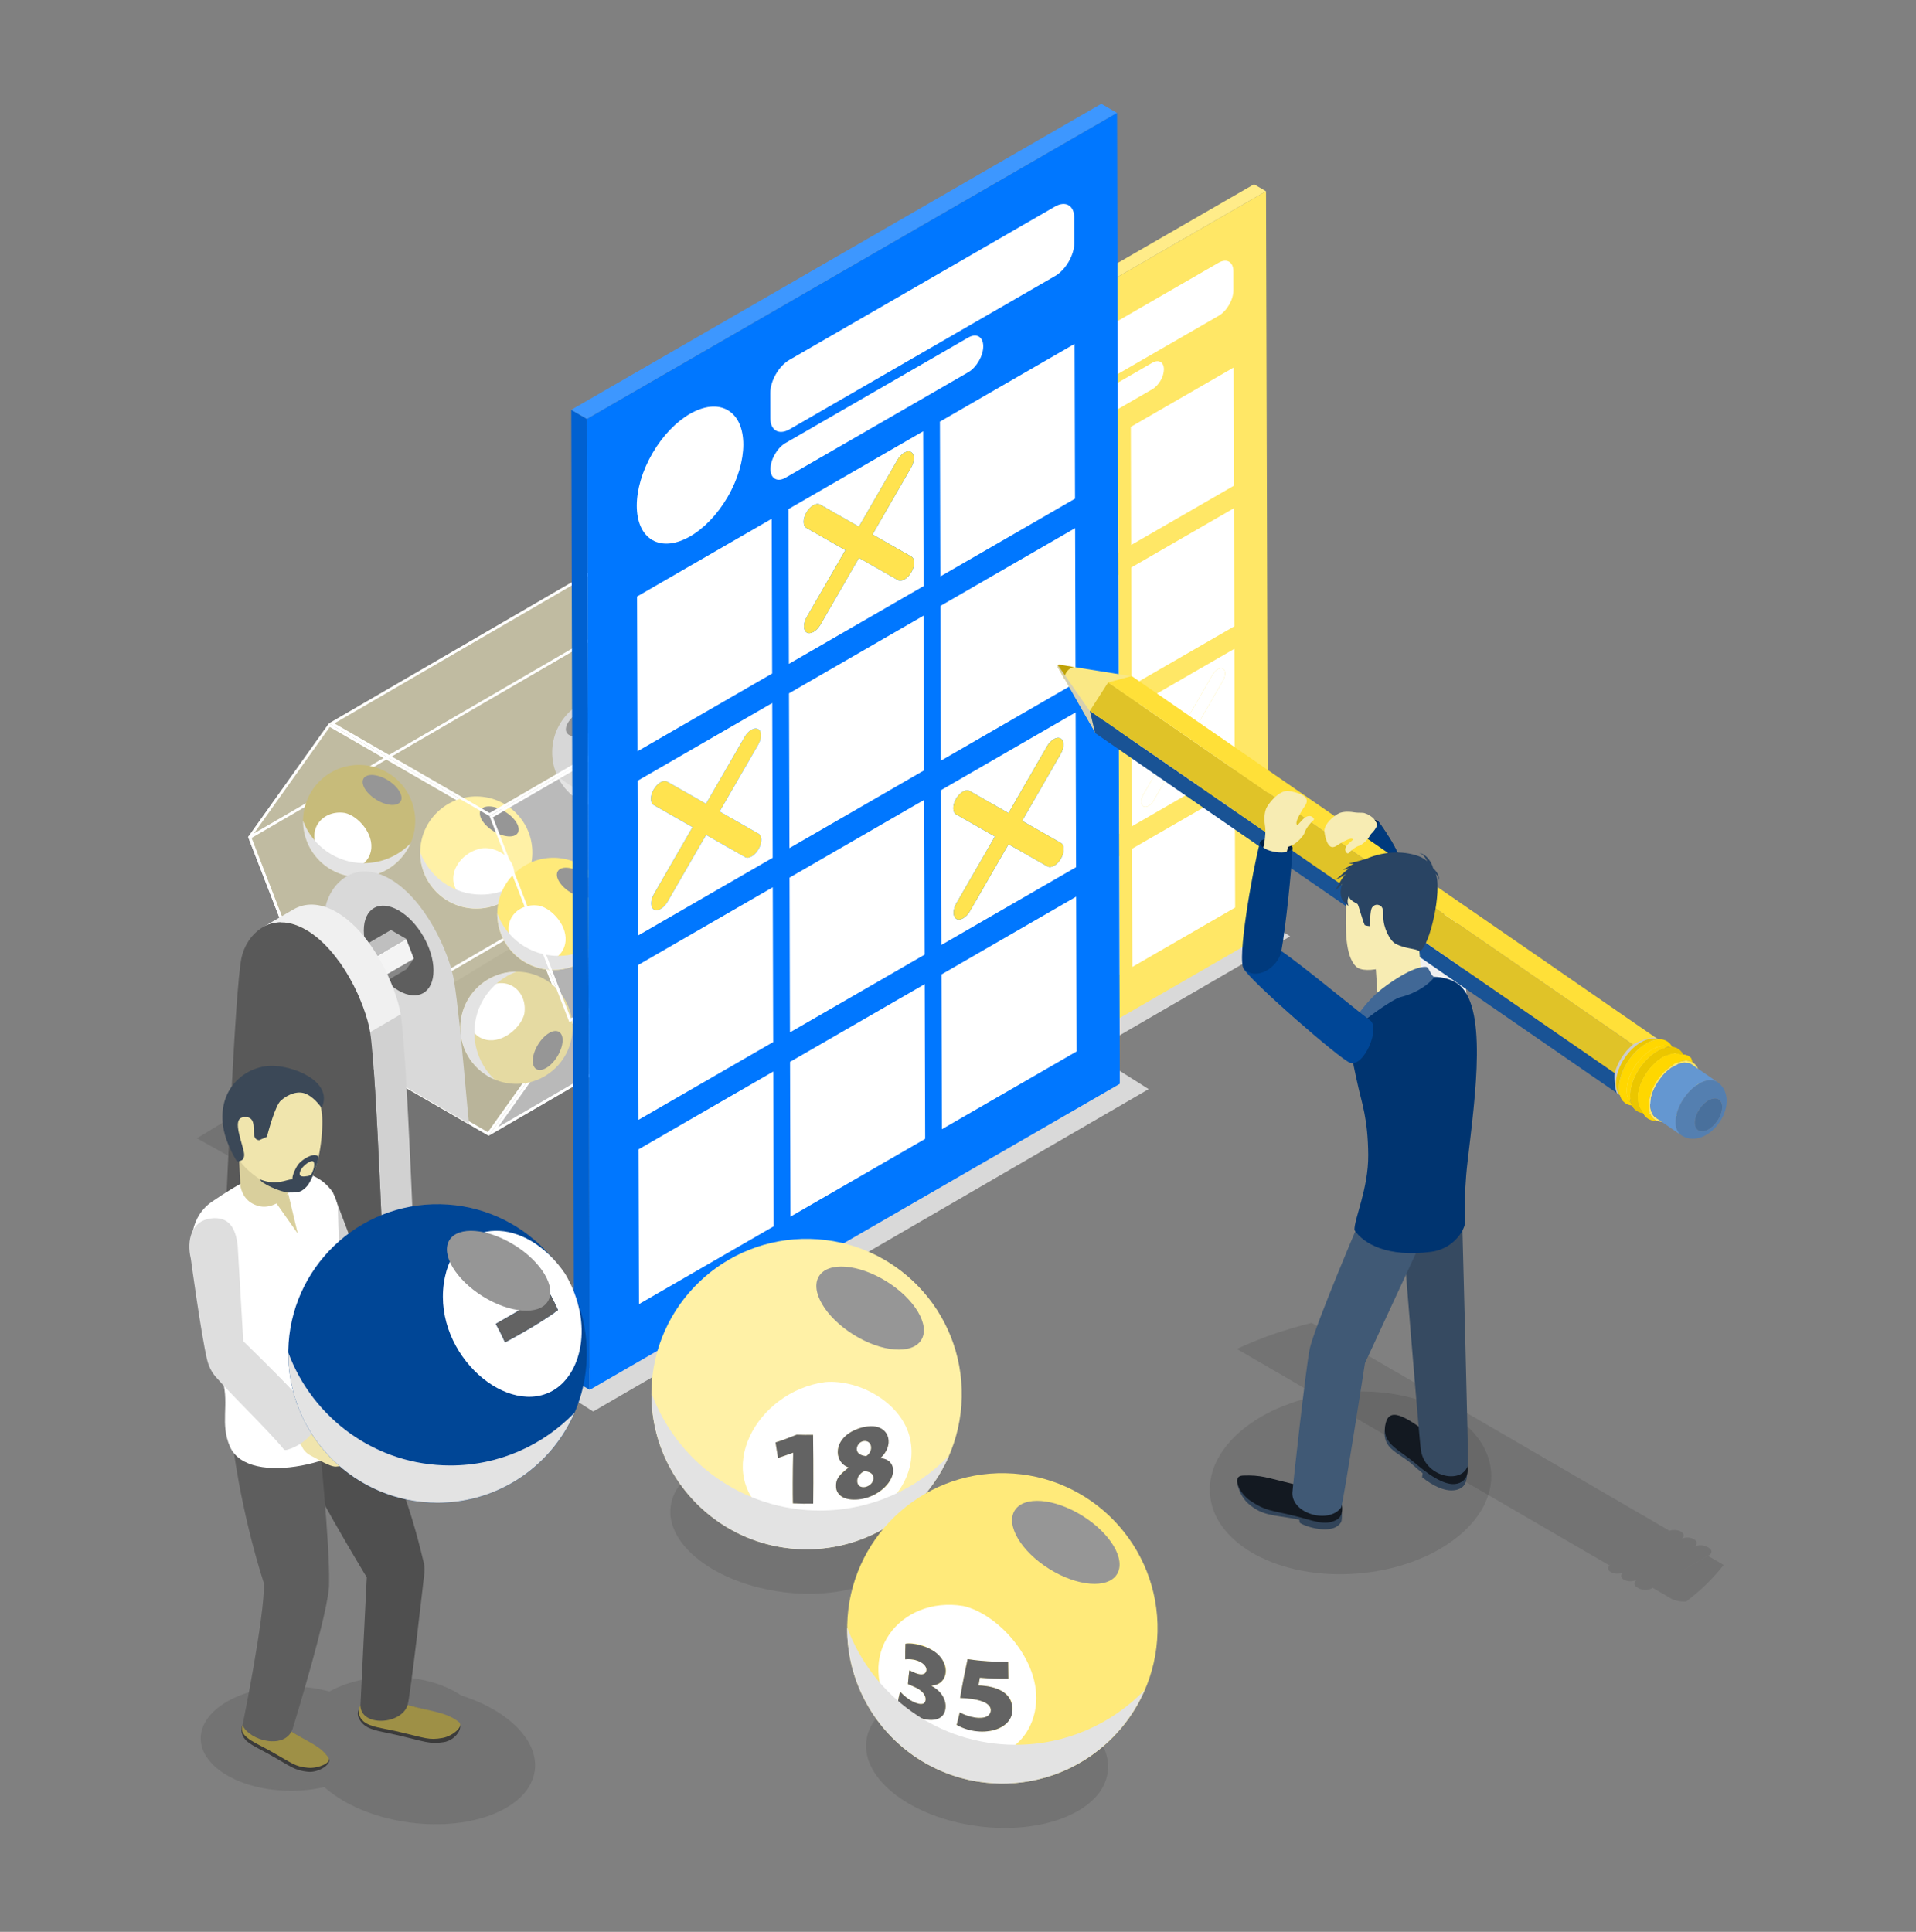 <svg width="120" height="121" viewBox="0 0 120 121" fill="none" xmlns="http://www.w3.org/2000/svg">
<rect x="0" y="0" width="120" height="121" fill="#808080" stroke="none"/>
<g opacity="0.1">
<path d="M54.721 68.972L32.376 82.508L12.332 71.293L34.677 57.757L54.721 68.972Z" fill="black"/>
</g>
<path d="M56.62 64.925L52.918 67.159L41.618 60.635L45.321 58.4L56.62 64.925Z" fill="#E6E6E6"/>
<path d="M53.892 47.113L51.979 48.225C52.386 50.689 52.901 65.561 52.928 65.92L54.842 64.808C54.815 64.448 54.3 49.577 53.892 47.113Z" fill="#D1D1D1"/>
<path d="M49.875 40.711C48.782 40.079 47.86 40.146 47.17 40.547L45.256 41.659C45.946 41.258 46.868 41.191 47.962 41.823C50.186 43.107 51.686 46.452 51.979 48.225L53.892 47.113C53.6 45.34 52.1 41.995 49.875 40.711Z" fill="#F0F0F0"/>
<path d="M47.962 41.823C50.186 43.107 51.686 46.452 51.979 48.225C52.386 50.689 52.901 65.561 52.928 65.921L42.921 60.143C42.95 59.815 43.502 45.559 43.923 43.574C44.224 42.144 45.737 40.538 47.962 41.823Z" fill="#595959"/>
<g opacity="0.5">
<path d="M35.663 64.026L59.632 50.096L54.575 57.202L30.605 71.132L35.663 64.026Z" fill="white"/>
<path d="M30.662 51.113L54.631 37.183L59.632 50.096L35.663 64.026L30.662 51.113Z" fill="#F4F4F4"/>
<path d="M20.604 45.305L44.573 31.375L54.631 37.183L30.662 51.113L20.604 45.305Z" fill="#FFF5C2"/>
<path d="M30.662 51.113L35.663 64.026L30.605 71.132L20.547 65.324L15.546 52.411L20.604 45.305L30.662 51.113Z" fill="#FFF5C2"/>
</g>
<path d="M20.651 45.533L30.524 51.234L35.47 64.005L30.555 70.911L20.683 65.21L15.737 52.438L20.651 45.533ZM20.602 45.309L15.545 52.414L20.546 65.327L30.604 71.135L35.661 64.029L30.661 51.116L20.602 45.309Z" fill="white"/>
<path d="M59.036 50.641L54.456 57.076L31.199 70.593L35.779 64.158L59.036 50.641ZM59.63 50.099L35.661 64.029L30.604 71.135L54.573 57.205L59.63 50.099Z" fill="white"/>
<path d="M39.417 38.732L44.293 51.324L20.622 65.081L15.745 52.49L39.417 38.732ZM39.504 38.485L15.534 52.416L20.535 65.329L44.504 51.398L39.504 38.485Z" fill="white"/>
<path d="M44.599 31.604L54.472 37.304L59.418 50.076L54.503 56.981L44.63 51.281L39.685 38.509L44.599 31.604ZM44.55 31.379L39.493 38.485L44.493 51.398L54.552 57.206L59.609 50.1L54.609 37.187L44.55 31.379Z" fill="white"/>
<path d="M33.342 53.437C33.364 51.496 31.809 49.906 29.868 49.884C27.928 49.862 26.337 51.418 26.316 53.358C26.294 55.298 27.849 56.889 29.79 56.911C31.73 56.933 33.32 55.377 33.342 53.437Z" fill="#FFF1A6"/>
<path d="M31.135 55.142C30.932 55.246 30.942 55.46 31.07 55.498C31.209 55.541 31.403 55.378 31.329 55.233C31.28 55.137 31.136 55.142 31.135 55.142ZM31.113 54.463C30.941 54.511 30.924 54.7 31.049 54.766C31.106 54.796 31.176 54.8 31.177 54.8C31.177 54.8 31.192 54.795 31.222 54.767C31.227 54.764 31.322 54.674 31.281 54.552C31.269 54.517 31.229 54.437 31.113 54.463ZM30.251 53.124C28.691 53.335 27.676 55.189 28.991 56.165C30.301 57.137 32.502 55.921 32.174 54.407C31.997 53.592 31.013 53.057 30.251 53.124Z" fill="white"/>
<path d="M30.132 56.033C28.382 56.033 26.895 54.927 26.318 53.378C26.318 53.384 26.317 53.39 26.317 53.397C26.317 55.337 27.89 56.91 29.831 56.91C31.275 56.91 32.515 56.038 33.055 54.792C32.315 55.556 31.28 56.033 30.132 56.033Z" fill="#E3E3E3"/>
<path d="M32.426 52.172C32.219 52.504 31.533 52.45 30.893 52.051C30.254 51.652 29.904 51.059 30.111 50.727C30.319 50.394 31.005 50.448 31.645 50.847C32.284 51.246 32.634 51.839 32.426 52.172Z" fill="#969696"/>
<path d="M38.167 57.386C38.248 55.447 36.742 53.81 34.803 53.729C32.865 53.648 31.227 55.154 31.147 57.093C31.066 59.032 32.572 60.67 34.51 60.751C36.449 60.831 38.086 59.325 38.167 57.386Z" fill="#FFEA7A"/>
<path d="M33.772 56.728C32.347 56.494 31.249 57.848 32.217 59.221C33.169 60.57 35.098 60.507 35.394 59.118C35.622 58.043 34.575 56.903 33.772 56.728Z" fill="white"/>
<path d="M34.958 59.871C33.208 59.871 31.72 58.765 31.144 57.216C31.144 57.223 31.143 57.229 31.143 57.235C31.143 59.176 32.716 60.749 34.657 60.749C36.101 60.749 37.341 59.876 37.881 58.63C37.141 59.394 36.105 59.871 34.958 59.871Z" fill="#E3E3E3"/>
<path d="M37.252 56.01C37.045 56.342 36.358 56.288 35.719 55.889C35.08 55.49 34.73 54.897 34.937 54.565C35.145 54.233 35.831 54.287 36.47 54.686C37.109 55.085 37.459 55.678 37.252 56.01Z" fill="#969696"/>
<path d="M26.005 51.478C26.036 49.537 24.488 47.94 22.548 47.909C20.608 47.878 19.01 49.426 18.979 51.367C18.948 53.307 20.497 54.905 22.437 54.935C24.377 54.966 25.974 53.418 26.005 51.478Z" fill="#C7BB7A"/>
<path d="M21.607 50.919C20.183 50.684 19.084 52.039 20.053 53.411C21.004 54.76 22.933 54.697 23.229 53.308C23.457 52.234 22.411 51.094 21.607 50.919Z" fill="white"/>
<path d="M22.793 54.061C21.043 54.061 19.555 52.955 18.979 51.406C18.979 51.413 18.978 51.419 18.978 51.425C18.978 53.366 20.551 54.939 22.492 54.939C23.936 54.939 25.176 54.066 25.716 52.82C24.976 53.584 23.941 54.061 22.793 54.061Z" fill="#E3E3E3"/>
<path d="M25.087 50.2C24.88 50.533 24.194 50.479 23.554 50.08C22.915 49.681 22.565 49.088 22.773 48.755C22.98 48.423 23.666 48.477 24.305 48.876C24.945 49.275 25.295 49.868 25.087 50.2Z" fill="#969696"/>
<path d="M32.464 67.884C34.403 67.817 35.92 66.19 35.853 64.251C35.786 62.311 34.16 60.794 32.22 60.861C30.281 60.928 28.763 62.555 28.831 64.494C28.898 66.433 30.524 67.951 32.464 67.884Z" fill="#E5DAA2"/>
<path d="M32.841 63.485C33.064 62.059 31.7 60.972 30.336 61.951C28.995 62.914 29.074 64.843 30.466 65.127C31.542 65.346 32.673 64.29 32.841 63.485Z" fill="white"/>
<path d="M29.709 64.697C29.695 62.947 30.788 61.45 32.332 60.861C32.325 60.861 32.319 60.86 32.313 60.86C30.373 60.877 28.813 62.463 28.829 64.403C28.841 65.848 29.724 67.08 30.975 67.61C30.204 66.876 29.719 65.845 29.709 64.697Z" fill="#E3E3E3"/>
<path d="M33.589 66.959C33.255 66.754 33.303 66.068 33.697 65.425C34.091 64.782 34.681 64.427 35.014 64.632C35.349 64.837 35.3 65.523 34.907 66.166C34.513 66.809 33.923 67.164 33.589 66.959Z" fill="#969696"/>
<path d="M38.202 50.636C40.141 50.578 41.666 48.959 41.608 47.019C41.55 45.08 39.931 43.554 37.992 43.612C36.052 43.67 34.527 45.29 34.585 47.229C34.643 49.169 36.262 50.694 38.202 50.636Z" fill="#D7D7D7"/>
<path d="M38.981 46.619C40.405 46.384 41.503 47.739 40.535 49.112C39.584 50.46 37.654 50.398 37.359 49.008C37.13 47.934 38.177 46.794 38.981 46.619Z" fill="white"/>
<path d="M37.795 49.761C39.544 49.761 41.032 48.656 41.608 47.106C41.608 47.113 41.609 47.119 41.609 47.125C41.609 49.066 40.036 50.639 38.096 50.639C36.651 50.639 35.411 49.767 34.872 48.52C35.612 49.284 36.647 49.761 37.795 49.761Z" fill="#E3E3E3"/>
<path d="M35.5 45.9C35.708 46.232 36.394 46.178 37.033 45.779C37.672 45.38 38.023 44.787 37.815 44.455C37.608 44.123 36.921 44.177 36.282 44.576C35.643 44.975 35.293 45.568 35.5 45.9Z" fill="#969696"/>
<path d="M41.502 63.725C43.443 63.703 44.998 62.112 44.976 60.172C44.954 58.231 43.363 56.676 41.423 56.698C39.483 56.72 37.928 58.311 37.95 60.251C37.971 62.192 39.562 63.747 41.502 63.725Z" fill="#FFEA7A"/>
<path d="M42.35 59.703C43.775 59.469 44.873 60.823 43.904 62.196C42.953 63.545 41.024 63.482 40.728 62.093C40.5 61.018 41.546 59.878 42.35 59.703Z" fill="white"/>
<path d="M41.164 62.846C42.914 62.846 44.402 61.74 44.978 60.191C44.978 60.197 44.979 60.203 44.979 60.21C44.979 62.15 43.406 63.723 41.465 63.723C40.021 63.723 38.781 62.851 38.241 61.605C38.981 62.369 40.017 62.846 41.164 62.846Z" fill="#E3E3E3"/>
<path d="M38.87 58.985C39.077 59.317 39.764 59.263 40.403 58.864C41.042 58.465 41.392 57.872 41.185 57.54C40.977 57.208 40.291 57.262 39.652 57.661C39.013 58.06 38.662 58.653 38.87 58.985Z" fill="#969696"/>
<path d="M24.422 55.052C26.647 56.337 28.147 59.681 28.44 61.454C28.848 63.918 29.362 70.756 29.389 70.383L19.382 64.605C19.411 65.01 19.963 58.788 20.384 56.803C20.685 55.373 22.198 53.767 24.422 55.052Z" fill="#D9D9D9"/>
<path d="M24.96 62.044C26.166 62.74 27.147 62.181 27.151 60.796C27.154 59.41 26.18 57.722 24.974 57.026C23.768 56.33 22.788 56.889 22.784 58.275C22.78 59.66 23.754 61.348 24.96 62.044Z" fill="#5E5E5E"/>
<path d="M25.916 60.043L25.437 58.806L24.472 58.248L23.988 58.93L24.467 60.166L25.094 60.529L25.906 60.057L25.916 60.043Z" fill="#898989"/>
<path d="M25.906 60.057L25.094 60.529L25.431 60.723L25.906 60.057Z" fill="#898989"/>
<path d="M25.094 60.529L22.727 61.904L22.243 62.584L25.431 60.723L25.906 60.057L25.094 60.529Z" fill="#878787"/>
<path d="M25.439 58.812L24.217 59.522L22.248 60.667L22.727 61.904L25.094 60.529L25.906 60.057L25.916 60.044L25.439 58.812Z" fill="#F4F4F4"/>
<path d="M25.437 58.806L24.472 58.248L24.463 58.262L21.283 60.11L22.248 60.666L24.217 59.522L25.439 58.812L25.437 58.806Z" fill="#BFBFBF"/>
<path d="M24.473 58.248L24.463 58.262L24.48 58.253L24.473 58.248Z" fill="#898989"/>
<path d="M22.248 60.666L22.727 61.904L22.242 62.584L21.278 62.027L20.799 60.791L21.283 60.109L22.248 60.666Z" fill="#898989"/>
<g opacity="0.1">
<path d="M27.611 80.829L23.909 83.063L12.609 76.539L16.311 74.305L27.611 80.829Z" fill="black"/>
</g>
<path d="M25.094 63.531L23.18 64.644C23.588 67.107 24.103 81.681 24.13 82.041L26.043 80.928C26.016 80.569 25.502 65.995 25.094 63.531Z" fill="#D1D1D1"/>
<path d="M21.076 57.129C19.983 56.498 19.061 56.564 18.371 56.965L16.457 58.078C17.148 57.676 18.069 57.61 19.163 58.241C21.388 59.526 22.887 62.87 23.18 64.644L25.094 63.531C24.801 61.758 23.301 58.414 21.076 57.129Z" fill="#F0F0F0"/>
<path d="M19.163 58.241C21.388 59.526 22.887 62.87 23.18 64.644C23.588 67.108 24.103 81.681 24.13 82.041L14.123 76.263C14.152 75.936 14.704 61.978 15.124 59.992C15.426 58.562 16.938 56.957 19.163 58.241Z" fill="#595959"/>
<path d="M44.572 31.575L54.291 37.187L30.661 50.92L20.942 45.308L44.572 31.575ZM44.572 31.378L20.602 45.309L30.661 51.116L54.63 37.186L44.572 31.378Z" fill="white"/>
<path d="M54.543 37.433L59.419 50.025L35.748 63.782L30.872 51.19L54.543 37.433ZM54.63 37.186L30.661 51.116L35.661 64.029L59.63 50.099L54.63 37.186Z" fill="white"/>
<path d="M79.009 57.512L52.456 72.923L54.25 74.058L80.803 58.647L79.009 57.512Z" fill="#D9D9D9"/>
<path d="M54.084 73.023L53.333 72.586L53.201 26.171L53.953 26.608L54.084 73.023Z" fill="#FFE55A"/>
<path d="M53.953 26.608L53.201 26.171L78.54 11.541L79.291 11.978L53.953 26.608Z" fill="#FFEC89"/>
<path d="M79.291 11.977L79.423 58.392L54.084 73.022L53.953 26.608L79.291 11.977Z" fill="#FFE766"/>
<path d="M62.783 31.379L62.804 38.778L56.366 42.496L56.345 35.096L62.783 31.379Z" fill="white"/>
<path d="M60.677 30.338C61.673 28.624 61.675 26.767 60.682 26.19C59.69 25.614 58.078 26.535 57.082 28.249C56.086 29.963 56.083 31.82 57.076 32.397C58.069 32.974 59.681 32.052 60.677 30.338Z" fill="white"/>
<path d="M63.584 30.917L70.023 27.199L70.044 34.599L63.605 38.316L63.584 30.917ZM69.458 33.187L67.602 32.129L69.446 28.936C69.624 28.626 69.624 28.292 69.444 28.19C69.354 28.138 69.237 28.154 69.119 28.222C69.001 28.29 68.884 28.41 68.795 28.564L66.951 31.759L65.094 30.701C65.005 30.649 64.887 30.666 64.769 30.733C64.652 30.801 64.535 30.921 64.445 31.076C64.267 31.385 64.268 31.718 64.448 31.822L66.304 32.879L64.46 36.073C64.281 36.383 64.282 36.717 64.462 36.819C64.552 36.87 64.669 36.853 64.787 36.786C64.904 36.718 65.022 36.599 65.111 36.444L66.955 33.25L68.811 34.308C68.901 34.359 69.019 34.342 69.136 34.275C69.254 34.207 69.371 34.087 69.46 33.933C69.638 33.624 69.638 33.29 69.458 33.187Z" fill="white"/>
<path d="M72.173 22.72C72.57 22.491 72.895 22.677 72.896 23.132C72.897 23.587 72.574 24.147 72.178 24.376L63.447 29.417C63.051 29.646 62.725 29.46 62.724 29.005C62.723 28.55 63.046 27.989 63.443 27.761L72.173 22.72Z" fill="white"/>
<path d="M77.262 23.02L77.283 30.419L70.844 34.136L70.823 26.737L77.262 23.02Z" fill="white"/>
<path d="M76.324 16.455C76.829 16.164 77.243 16.4 77.245 16.98L77.248 18.189C77.25 18.769 76.838 19.482 76.334 19.773L63.638 27.103C63.133 27.395 62.719 27.159 62.717 26.579L62.714 25.37C62.712 24.79 63.124 24.077 63.629 23.785L76.324 16.455Z" fill="white"/>
<path d="M61.811 41.467C61.929 41.399 62.046 41.383 62.136 41.434C62.316 41.536 62.317 41.87 62.138 42.18L60.294 45.374L62.15 46.431C62.33 46.535 62.331 46.868 62.153 47.177C62.063 47.332 61.946 47.451 61.828 47.519C61.711 47.587 61.593 47.603 61.503 47.552L59.647 46.494L57.803 49.689C57.714 49.843 57.596 49.963 57.479 50.03C57.362 50.098 57.244 50.115 57.154 50.063C56.974 49.961 56.974 49.627 57.152 49.318L58.996 46.123L57.14 45.066C56.96 44.963 56.959 44.629 57.138 44.32C57.227 44.165 57.344 44.046 57.462 43.978C57.579 43.91 57.697 43.894 57.787 43.946L59.643 45.003L61.487 41.809C61.576 41.654 61.694 41.535 61.811 41.467Z" fill="#FFD700"/>
<path d="M62.833 48.997L62.854 56.396L56.416 60.113L56.395 52.715L62.833 48.997Z" fill="white"/>
<path d="M56.37 43.906L62.808 40.188L62.829 47.587L56.391 51.304L56.37 43.906ZM62.15 46.431L60.294 45.373L62.138 42.18C62.317 41.87 62.316 41.536 62.136 41.434C62.046 41.383 61.929 41.399 61.811 41.467C61.694 41.535 61.576 41.654 61.487 41.809L59.643 45.003L57.787 43.945C57.697 43.894 57.579 43.91 57.462 43.978C57.344 44.046 57.227 44.165 57.138 44.32C56.959 44.629 56.96 44.963 57.14 45.066L58.996 46.123L57.152 49.318C56.974 49.627 56.974 49.961 57.154 50.063C57.244 50.114 57.362 50.098 57.479 50.03C57.596 49.962 57.714 49.843 57.803 49.688L59.647 46.494L61.503 47.552C61.593 47.603 61.711 47.587 61.828 47.519C61.946 47.451 62.063 47.332 62.153 47.177C62.331 46.868 62.33 46.535 62.15 46.431Z" fill="white"/>
<path d="M70.098 53.625L70.119 61.024L63.68 64.741L63.66 57.343L70.098 53.625Z" fill="white"/>
<path d="M70.073 44.817L70.094 52.216L63.656 55.933L63.635 48.534L70.073 44.817Z" fill="white"/>
<path d="M70.048 36.008L70.069 43.407L63.63 47.124L63.609 39.725L70.048 36.008Z" fill="white"/>
<path d="M77.287 31.828L77.308 39.227L70.869 42.944L70.848 35.546L77.287 31.828Z" fill="white"/>
<path d="M70.873 44.355L77.312 40.637L77.333 48.036L70.894 51.753L70.873 44.355ZM76.608 46.878L74.752 45.821L76.596 42.626C76.775 42.317 76.774 41.983 76.594 41.88C76.504 41.829 76.387 41.846 76.269 41.913C76.152 41.981 76.034 42.101 75.945 42.255L74.101 45.449L72.245 44.392C72.155 44.34 72.037 44.357 71.92 44.425C71.803 44.492 71.685 44.612 71.596 44.766C71.417 45.075 71.418 45.41 71.598 45.512L73.454 46.57L71.61 49.764C71.431 50.074 71.433 50.407 71.612 50.51C71.703 50.561 71.82 50.545 71.937 50.477C72.054 50.409 72.172 50.29 72.261 50.135L74.105 46.94L75.962 47.998C76.051 48.05 76.169 48.034 76.287 47.966C76.404 47.898 76.521 47.779 76.611 47.623C76.789 47.315 76.788 46.981 76.608 46.878Z" fill="white"/>
<path d="M62.858 57.805L62.879 65.204L56.441 68.921L56.42 61.523L62.858 57.805Z" fill="white"/>
<path d="M76.269 41.914C76.387 41.846 76.504 41.829 76.594 41.881C76.774 41.983 76.775 42.317 76.596 42.626L74.752 45.821L76.608 46.879C76.788 46.981 76.789 47.315 76.611 47.624C76.521 47.779 76.404 47.898 76.287 47.966C76.169 48.034 76.051 48.05 75.961 47.998L74.105 46.941L72.261 50.135C72.172 50.29 72.054 50.41 71.937 50.477C71.82 50.545 71.703 50.561 71.612 50.51C71.432 50.407 71.431 50.074 71.61 49.765L73.454 46.57L71.598 45.512C71.418 45.41 71.417 45.076 71.596 44.767C71.685 44.612 71.803 44.493 71.92 44.425C72.037 44.357 72.155 44.341 72.245 44.392L74.101 45.45L75.945 42.255C76.034 42.101 76.152 41.982 76.269 41.914Z" fill="white"/>
<path d="M77.337 49.446L77.358 56.844L70.919 60.562L70.898 53.163L77.337 49.446Z" fill="white"/>
<path d="M69.119 28.222C69.236 28.154 69.354 28.138 69.444 28.189C69.623 28.292 69.624 28.626 69.446 28.935L67.602 32.129L69.458 33.187C69.638 33.29 69.638 33.624 69.46 33.933C69.371 34.087 69.253 34.207 69.136 34.275C69.019 34.342 68.901 34.359 68.811 34.308L66.955 33.25L65.111 36.444C65.022 36.599 64.904 36.718 64.787 36.786C64.669 36.853 64.551 36.87 64.462 36.819C64.282 36.717 64.281 36.383 64.46 36.073L66.304 32.879L64.448 31.822C64.268 31.718 64.267 31.385 64.445 31.076C64.535 30.921 64.652 30.801 64.769 30.733C64.887 30.666 65.005 30.649 65.094 30.701L66.951 31.759L68.795 28.564C68.884 28.409 69.001 28.29 69.119 28.222Z" fill="#FFD700"/>
<path d="M69.591 66.73L34.802 86.921L37.153 88.407L71.941 68.216L69.591 66.73Z" fill="#D9D9D9"/>
<path d="M36.935 87.052L35.95 86.48L35.778 25.669L36.763 26.241L36.935 87.052Z" fill="#0061D1"/>
<path d="M36.763 26.241L35.778 25.668L68.976 6.5L69.961 7.072L36.763 26.241Z" fill="#3D97FF"/>
<path d="M69.961 7.072L70.133 67.883L36.935 87.052L36.763 26.241L69.961 7.072Z" fill="#0077FF"/>
<path d="M48.333 32.491L48.36 42.186L39.925 47.056L39.897 37.362L48.333 32.491Z" fill="white"/>
<path d="M45.572 31.127C46.877 28.881 46.88 26.448 45.58 25.692C44.279 24.936 42.167 26.144 40.862 28.39C39.557 30.635 39.554 33.068 40.854 33.824C42.155 34.58 44.267 33.372 45.572 31.127Z" fill="white"/>
<path d="M49.382 31.885L57.818 27.015L57.845 36.709L49.41 41.58L49.382 31.885ZM57.078 34.859L54.646 33.474L57.062 29.289C57.295 28.884 57.294 28.446 57.059 28.312C56.941 28.245 56.787 28.266 56.633 28.355C56.479 28.444 56.325 28.6 56.209 28.803L53.792 32.988L51.361 31.602C51.243 31.535 51.089 31.556 50.935 31.645C50.781 31.734 50.627 31.89 50.51 32.093C50.276 32.498 50.278 32.936 50.513 33.071L52.945 34.456L50.529 38.641C50.295 39.047 50.296 39.484 50.531 39.618C50.649 39.685 50.803 39.663 50.958 39.574C51.111 39.486 51.265 39.329 51.382 39.127L53.798 34.942L56.23 36.328C56.347 36.395 56.502 36.373 56.655 36.285C56.809 36.196 56.964 36.039 57.08 35.837C57.314 35.432 57.313 34.995 57.078 34.859Z" fill="white"/>
<path d="M60.635 21.146C61.154 20.846 61.58 21.09 61.582 21.686C61.584 22.283 61.16 23.016 60.641 23.316L49.202 29.92C48.683 30.22 48.257 29.977 48.255 29.381C48.253 28.785 48.677 28.05 49.196 27.75L60.635 21.146Z" fill="white"/>
<path d="M67.302 21.539L67.329 31.233L58.894 36.104L58.867 26.409L67.302 21.539Z" fill="white"/>
<path d="M66.074 12.938C66.735 12.556 67.277 12.866 67.28 13.626L67.284 15.21C67.286 15.969 66.747 16.904 66.086 17.285L49.452 26.889C48.791 27.271 48.248 26.962 48.246 26.202L48.242 24.619C48.239 23.858 48.779 22.924 49.44 22.542L66.074 12.938Z" fill="white"/>
<path d="M47.059 45.708C47.213 45.619 47.367 45.598 47.485 45.665C47.72 45.799 47.721 46.237 47.487 46.642L45.071 50.827L47.503 52.213C47.738 52.348 47.74 52.785 47.506 53.19C47.388 53.393 47.235 53.549 47.081 53.638C46.928 53.726 46.773 53.748 46.656 53.681L44.224 52.295L41.807 56.48C41.691 56.683 41.537 56.839 41.383 56.928C41.229 57.017 41.075 57.038 40.957 56.971C40.722 56.837 40.721 56.4 40.954 55.994L43.37 51.809L40.938 50.424C40.703 50.289 40.702 49.851 40.936 49.447C41.053 49.244 41.206 49.087 41.36 48.998C41.514 48.909 41.669 48.888 41.786 48.956L44.218 50.342L46.634 46.156C46.751 45.953 46.905 45.797 47.059 45.708Z" fill="#FFE34F"/>
<path d="M48.398 55.574L48.425 65.267L39.99 70.138L39.962 60.444L48.398 55.574Z" fill="white"/>
<path d="M39.93 48.903L48.365 44.033L48.393 53.726L39.957 58.597L39.93 48.903ZM47.503 52.213L45.071 50.827L47.487 46.642C47.721 46.237 47.72 45.799 47.485 45.665C47.367 45.598 47.213 45.619 47.059 45.708C46.905 45.797 46.751 45.953 46.634 46.156L44.218 50.342L41.786 48.956C41.669 48.888 41.514 48.909 41.36 48.998C41.206 49.087 41.053 49.244 40.936 49.447C40.702 49.851 40.703 50.289 40.939 50.424L43.37 51.809L40.954 55.994C40.721 56.4 40.722 56.837 40.957 56.971C41.075 57.038 41.229 57.017 41.383 56.927C41.537 56.839 41.691 56.682 41.807 56.48L44.224 52.295L46.656 53.681C46.773 53.748 46.928 53.726 47.081 53.638C47.235 53.549 47.388 53.393 47.506 53.19C47.74 52.785 47.739 52.348 47.503 52.213Z" fill="white"/>
<path d="M57.916 61.638L57.943 71.331L49.508 76.202L49.48 66.508L57.916 61.638Z" fill="white"/>
<path d="M57.883 50.097L57.911 59.791L49.475 64.661L49.448 54.968L57.883 50.097Z" fill="white"/>
<path d="M57.85 38.556L57.878 48.25L49.443 53.12L49.415 43.427L57.85 38.556Z" fill="white"/>
<path d="M67.335 33.08L67.362 42.774L58.927 47.644L58.899 37.951L67.335 33.08Z" fill="white"/>
<path d="M58.932 49.492L67.367 44.621L67.395 54.315L58.959 59.185L58.932 49.492ZM66.446 52.798L64.014 51.412L66.43 47.227C66.664 46.822 66.662 46.384 66.427 46.25C66.31 46.183 66.155 46.204 66.001 46.293C65.847 46.382 65.694 46.538 65.577 46.741L63.161 50.926L60.729 49.54C60.611 49.473 60.457 49.494 60.303 49.583C60.149 49.672 59.996 49.828 59.878 50.031C59.645 50.436 59.646 50.874 59.881 51.008L62.313 52.394L59.897 56.579C59.663 56.984 59.664 57.422 59.9 57.556C60.018 57.623 60.172 57.602 60.326 57.513C60.479 57.424 60.633 57.268 60.75 57.065L63.166 52.879L65.598 54.265C65.716 54.333 65.87 54.312 66.024 54.223C66.178 54.134 66.332 53.978 66.449 53.774C66.682 53.37 66.681 52.932 66.446 52.798Z" fill="white"/>
<path d="M48.431 67.114L48.458 76.808L40.023 81.678L39.995 71.985L48.431 67.114Z" fill="white"/>
<path d="M66.001 46.293C66.155 46.204 66.31 46.183 66.427 46.25C66.662 46.384 66.664 46.822 66.43 47.227L64.014 51.412L66.446 52.798C66.681 52.932 66.682 53.37 66.448 53.774C66.332 53.978 66.178 54.134 66.024 54.223C65.87 54.312 65.716 54.333 65.598 54.265L63.166 52.879L60.75 57.065C60.633 57.268 60.479 57.424 60.326 57.513C60.172 57.602 60.018 57.623 59.9 57.556C59.664 57.421 59.663 56.984 59.897 56.579L62.313 52.394L59.881 51.008C59.646 50.874 59.645 50.436 59.878 50.031C59.996 49.828 60.149 49.672 60.303 49.583C60.457 49.494 60.611 49.473 60.729 49.54L63.161 50.926L65.577 46.741C65.694 46.538 65.847 46.382 66.001 46.293Z" fill="#FFE34F"/>
<path d="M67.4 56.162L67.428 65.855L58.992 70.726L58.965 61.032L67.4 56.162Z" fill="white"/>
<path d="M56.633 28.355C56.787 28.266 56.941 28.245 57.059 28.312C57.294 28.446 57.295 28.884 57.062 29.29L54.646 33.474L57.078 34.86C57.313 34.995 57.314 35.432 57.08 35.837C56.964 36.039 56.809 36.196 56.655 36.285C56.502 36.373 56.348 36.395 56.23 36.328L53.798 34.942L51.382 39.127C51.265 39.33 51.111 39.486 50.958 39.574C50.803 39.663 50.649 39.685 50.531 39.618C50.296 39.484 50.295 39.047 50.529 38.641L52.945 34.456L50.513 33.071C50.278 32.936 50.276 32.498 50.51 32.093C50.627 31.891 50.781 31.734 50.935 31.645C51.089 31.556 51.243 31.535 51.361 31.602L53.792 32.988L56.209 28.803C56.325 28.6 56.479 28.444 56.633 28.355Z" fill="#FFE34F"/>
<path opacity="0.1" d="M107.952 98.018L106.975 97.451L105.239 98.45L106.969 97.448L107.018 97.425C107.249 97.292 107.251 97.076 107.022 96.943L106.926 96.887C106.697 96.754 106.324 96.754 106.093 96.888C106.324 96.754 106.325 96.538 106.096 96.405C105.89 96.285 105.568 96.273 105.337 96.369C105.503 96.235 105.483 96.049 105.278 95.929C105.048 95.796 104.676 95.796 104.445 95.929L104.548 95.87L82.15 82.855C80.439 83.278 78.868 83.831 77.465 84.49L100.787 98.041L100.89 97.982C100.659 98.115 100.657 98.331 100.887 98.464C101.092 98.584 101.415 98.596 101.645 98.501C101.48 98.634 101.5 98.82 101.705 98.94C101.935 99.073 102.308 99.073 102.538 98.94C102.308 99.073 102.306 99.289 102.535 99.422L102.631 99.478C102.86 99.611 103.233 99.611 103.463 99.478L103.508 99.452L104.655 100.119C104.915 100.27 105.271 100.33 105.612 100.305C106.54 99.598 107.327 98.831 107.952 98.018Z" fill="black"/>
<path opacity="0.1" d="M85.05 98.554C89.912 98.154 93.643 95.288 93.385 92.153C93.127 89.018 88.977 86.801 84.116 87.201C79.254 87.601 75.522 90.467 75.781 93.602C76.038 96.737 80.189 98.954 85.05 98.554Z" fill="black"/>
<path d="M87.671 54.169C87.493 54.603 86.621 55.245 86.299 54.859C85.793 54.252 84.896 52.435 84.896 52.435C84.761 52.091 85.59 51.065 86.302 51.416C86.302 51.416 87.914 53.578 87.671 54.169Z" fill="#002147"/>
<path d="M86.169 51.487C86.634 52.056 85.681 52.812 85.177 52.582C84.776 52.206 84.966 51.487 85.305 51.379C85.982 51.165 86.169 51.487 86.169 51.487Z" fill="#F7ECB3"/>
<path d="M87.671 54.169C87.493 54.603 86.621 55.245 86.299 54.859C85.793 54.252 84.896 52.435 84.896 52.435C85.423 52.873 86.333 51.943 86.302 51.416C86.302 51.416 87.914 53.578 87.671 54.169Z" fill="#003A7D"/>
<path d="M88.587 59.075C88.877 60.134 89.085 63.081 89.395 64.015C89.573 64.554 92.095 63.395 91.87 62.617C91.87 62.617 91.594 58.54 91.055 57.279C90.831 56.756 88.385 58.335 88.587 59.075Z" fill="#F0F0F0"/>
<path d="M68.609 45.907L70.857 42.351L66.33 41.63C66.267 41.649 66.239 41.691 66.239 41.752L68.609 45.907Z" fill="#FAE885"/>
<path d="M67.258 41.778L66.33 41.63C66.267 41.649 66.239 41.691 66.239 41.752L66.691 42.544C66.626 42.176 66.959 41.822 67.258 41.778Z" fill="#BFA209"/>
<path d="M68.609 45.907L66.239 41.752C66.239 41.721 66.246 41.695 66.262 41.674L68.25 44.529L68.609 45.907Z" fill="#D6D0B1"/>
<path d="M101.581 67.522L68.257 44.525L68.585 45.911L101.909 68.907L101.581 67.522Z" fill="#195395"/>
<path d="M102.728 65.739L69.404 42.742L68.257 44.525L101.581 67.521L102.728 65.739Z" fill="#E0C328"/>
<path d="M104.203 65.342L70.879 42.345L69.404 42.742L102.728 65.739L104.203 65.342Z" fill="#FFE038"/>
<path d="M104.203 65.342L102.728 65.739L101.581 67.522L101.909 68.907L103.384 68.51L104.531 66.728L104.203 65.342Z" fill="#FAE885"/>
<path d="M103.44 65.568C102.564 65.998 101.804 67.126 101.742 68.088C101.72 68.433 101.791 68.709 101.931 68.902L101.909 68.907L101.313 68.497C101.263 68.331 101.241 68.139 101.255 67.919C101.271 67.674 101.328 67.419 101.419 67.166C101.328 67.419 101.271 67.674 101.255 67.919C101.241 68.139 101.263 68.331 101.313 68.497L101.283 68.476C101.124 68.282 101.096 67.357 101.13 67.219C101.293 66.556 101.733 65.871 102.275 65.424C102.431 65.296 103.432 64.899 103.681 64.983L104.203 65.342L104.22 65.413C103.995 65.379 103.73 65.426 103.44 65.568Z" fill="#CCCCCC"/>
<path d="M101.545 68.693C101.692 68.81 101.596 68.957 101.763 69.071C101.51 68.871 101.371 68.508 101.402 68.021C101.47 66.974 102.297 65.746 103.251 65.278C103.71 65.053 104.115 65.045 104.404 65.214C104.237 65.1 104.134 65.242 103.972 65.147C103.707 64.991 103.335 64.999 102.912 65.206C102.036 65.636 101.275 66.765 101.213 67.728C101.184 68.176 101.312 68.509 101.545 68.693Z" fill="#EBC600"/>
<path d="M104.788 65.719C104.758 65.689 104.725 65.662 104.69 65.638C104.423 65.455 104.033 65.451 103.588 65.67C102.712 66.1 101.952 67.228 101.89 68.19C101.859 68.663 102.003 69.008 102.262 69.185C102.298 69.21 102.337 69.23 102.377 69.248C102.157 69.26 101.963 69.21 101.808 69.104C101.792 69.094 101.778 69.083 101.763 69.071C101.51 68.871 101.371 68.508 101.402 68.021C101.47 66.974 102.297 65.746 103.251 65.278C103.71 65.053 104.115 65.045 104.404 65.214C104.42 65.223 104.435 65.233 104.45 65.243C104.605 65.349 104.72 65.511 104.788 65.719Z" fill="#FFD700"/>
<path d="M103.007 69.069C103.96 68.601 104.788 67.373 104.855 66.326C104.87 66.093 104.845 65.891 104.788 65.719C104.984 65.911 105.089 66.223 105.062 66.632C105 67.594 104.24 68.723 103.364 69.153C102.979 69.342 102.636 69.364 102.377 69.248C102.569 69.238 102.781 69.18 103.007 69.069Z" fill="white"/>
<path d="M102.262 69.185C102.435 69.304 102.328 69.46 102.502 69.579C102.22 69.386 102.063 69.011 102.096 68.496C102.164 67.45 102.991 66.221 103.945 65.753C104.43 65.515 104.854 65.519 105.144 65.719C104.971 65.6 104.864 65.757 104.69 65.638C104.423 65.455 104.033 65.451 103.588 65.67C102.712 66.1 101.951 67.228 101.89 68.19C101.859 68.663 102.003 69.008 102.262 69.185Z" fill="#FFD700"/>
<path d="M105.482 66.195C105.452 66.164 105.419 66.137 105.384 66.113C105.117 65.93 104.727 65.926 104.282 66.144C103.406 66.575 102.646 67.703 102.584 68.665C102.553 69.138 102.697 69.483 102.956 69.66C102.992 69.685 103.031 69.705 103.071 69.724C102.851 69.736 102.657 69.686 102.502 69.579C102.22 69.386 102.063 69.011 102.097 68.496C102.164 67.45 102.992 66.221 103.945 65.753C104.43 65.515 104.854 65.519 105.144 65.719C105.299 65.824 105.414 65.986 105.482 66.195Z" fill="#EBC600"/>
<path d="M103.701 69.544C104.655 69.076 105.482 67.848 105.55 66.801C105.565 66.568 105.539 66.366 105.482 66.194C105.678 66.386 105.783 66.698 105.756 67.107C105.694 68.069 104.934 69.198 104.058 69.628C103.673 69.817 103.33 69.839 103.071 69.723C103.263 69.713 103.475 69.655 103.701 69.544Z" fill="white"/>
<path d="M105.838 66.194C106.005 66.308 105.913 66.457 106.06 66.574C105.793 66.391 105.403 66.387 104.958 66.606C104.081 67.037 103.32 68.166 103.258 69.128C103.228 69.602 103.372 69.947 103.631 70.124C103.644 70.133 103.659 70.142 103.673 70.151C103.704 70.169 103.737 70.184 103.771 70.198C103.6 70.208 103.447 70.18 103.313 70.118C103.291 70.111 103.267 70.101 103.242 70.084C103.226 70.075 103.211 70.065 103.195 70.054C103.041 69.949 102.926 69.787 102.857 69.578C102.662 69.386 102.557 69.074 102.584 68.665C102.645 67.703 103.406 66.575 104.282 66.145C104.667 65.956 105.01 65.934 105.269 66.049C105.489 66.037 105.683 66.087 105.838 66.194Z" fill="#FFD700"/>
<path d="M102.956 69.659C103.129 69.778 103.022 69.935 103.195 70.054C102.914 69.861 102.757 69.486 102.79 68.971C102.857 67.924 103.685 66.696 104.639 66.228C105.123 65.99 105.547 65.994 105.838 66.193C105.664 66.074 105.557 66.231 105.384 66.112C105.117 65.929 104.727 65.926 104.282 66.144C103.406 66.574 102.645 67.703 102.583 68.665C102.553 69.138 102.697 69.483 102.956 69.659Z" fill="#FFD700"/>
<path d="M104.733 70.091C105.61 69.661 106.371 68.532 106.433 67.569C106.495 66.607 105.834 66.175 104.958 66.606C104.081 67.036 103.32 68.165 103.258 69.128C103.196 70.091 103.857 70.522 104.733 70.091ZM104.74 69.98C103.92 70.383 103.301 69.979 103.359 69.078C103.417 68.177 104.13 67.12 104.951 66.717C105.771 66.314 106.39 66.718 106.332 67.619C106.274 68.52 105.561 69.577 104.74 69.98Z" fill="#FFE766"/>
<path d="M107.556 70.211C107.918 69.681 107.963 69.082 107.657 68.873C107.35 68.663 106.808 68.922 106.446 69.451C106.084 69.98 106.039 70.579 106.345 70.789C106.652 70.999 107.194 70.74 107.556 70.211Z" fill="#49709C"/>
<path d="M107.687 67.868C107.709 67.887 107.737 67.916 107.758 67.936C107.792 67.968 107.832 68.016 107.859 68.054C107.935 68.158 107.946 68.18 107.999 68.284C108.027 68.338 108.055 68.413 108.072 68.472C108.082 68.502 108.093 68.543 108.1 68.575C108.11 68.618 108.121 68.677 108.127 68.721C108.137 68.79 108.142 68.883 108.142 68.952C108.142 69.069 108.132 69.151 108.123 69.219C108.109 69.32 108.097 69.372 108.071 69.475C108.071 69.476 108.046 69.58 107.993 69.719C107.945 69.846 107.892 69.951 107.891 69.952C107.84 70.053 107.808 70.113 107.769 70.174C107.748 70.207 107.722 70.25 107.7 70.281C107.679 70.313 107.649 70.354 107.627 70.385C107.605 70.416 107.573 70.456 107.549 70.486C107.476 70.578 107.334 70.734 107.182 70.858C107.126 70.904 107.063 70.954 106.962 71.02C106.899 71.061 106.811 71.108 106.745 71.143C106.702 71.164 106.643 71.191 106.598 71.208C106.547 71.228 106.479 71.252 106.426 71.265C106.362 71.281 106.275 71.3 106.21 71.309C106.152 71.317 106.075 71.323 106.017 71.321C105.986 71.32 105.945 71.319 105.914 71.316C105.88 71.314 105.836 71.308 105.803 71.303C105.744 71.293 105.666 71.272 105.608 71.255C105.564 71.241 105.507 71.218 105.466 71.198C105.412 71.171 105.344 71.13 105.293 71.099C105.051 70.933 104.916 70.61 104.944 70.167C105.002 69.266 105.715 68.209 106.536 67.805C106.953 67.601 107.318 67.604 107.568 67.776C107.605 67.802 107.652 67.839 107.687 67.868ZM107.064 68.888C106.591 69.121 106.18 69.731 106.147 70.25C106.113 70.77 106.47 71.003 106.943 70.771C107.416 70.538 107.827 69.928 107.861 69.409C107.894 68.889 107.538 68.656 107.064 68.888Z" fill="#547FB0"/>
<path d="M103.708 70.01L105.293 71.099C105.051 70.933 104.916 70.61 104.944 70.167C105.002 69.265 105.715 68.208 106.536 67.805C106.953 67.6 107.318 67.604 107.568 67.775L105.983 66.687C105.732 66.516 105.368 66.512 104.951 66.717C104.13 67.12 103.417 68.177 103.359 69.078C103.331 69.522 103.466 69.844 103.708 70.01Z" fill="#6497D1"/>
<path d="M89.124 92.201C89.096 92.256 89.079 92.437 89.065 92.523C89.745 93.071 90.591 93.491 91.252 93.307C91.826 93.147 91.912 92.663 91.808 92.195L89.124 92.201Z" fill="#324459"/>
<path d="M91.289 93.194C90.458 93.425 89.141 92.342 88.512 91.773C87.903 91.223 87.315 91.004 86.98 90.571C86.698 90.208 86.664 89.782 86.765 89.322C87.033 88.109 88.24 89.151 89.767 90.257C90.748 90.968 91.394 91.029 91.7 91.615C91.954 92.102 92.043 92.984 91.289 93.194Z" fill="#324459"/>
<path d="M91.293 92.919C90.462 93.15 89.267 92.184 88.609 91.628C87.982 91.099 87.351 90.769 87.016 90.336C86.735 89.973 86.678 89.634 86.779 89.174C87.047 87.961 88.303 88.946 89.83 90.052C90.811 90.763 91.456 90.825 91.762 91.411C92.016 91.898 92.047 92.709 91.293 92.919Z" fill="#131921"/>
<path d="M88.999 90.879C89.317 92.589 91.668 92.986 91.944 91.721C91.979 91.56 91.567 76.051 91.567 76.051L87.808 76.702C87.808 76.702 88.891 90.301 88.999 90.879Z" fill="#364A61"/>
<path d="M89.01 60.805C89.19 62.226 86.886 63.518 86.293 62.618L86.053 58.927L88.806 58.659L89.01 60.805Z" fill="#F7ECB3"/>
<path d="M89.249 57.248C89.255 58.078 88.902 59.146 88.452 59.64C87.725 60.439 85.528 61.112 84.93 60.536C84.228 59.861 84.271 58.093 84.298 56.864C84.34 55.006 85.303 53.487 87.358 53.708C88.725 53.855 89.234 55.389 89.249 57.248Z" fill="#F7ECB3"/>
<path d="M89.921 54.725C90.033 54.846 90.134 55.004 90.132 55.175C90.171 54.864 89.969 54.56 89.759 54.383C89.678 54.022 89.351 53.505 88.873 53.414C89.119 53.491 89.287 53.733 89.39 53.947C89.232 53.809 89.053 53.701 88.858 53.629C87.768 53.229 86.487 53.37 85.52 53.816C85.418 53.827 85.313 53.856 85.207 53.896C85.163 53.908 85.119 53.919 85.076 53.931L84.458 54.093C84.574 54.101 84.683 54.101 84.788 54.097C84.74 54.124 84.693 54.15 84.647 54.176L84.088 54.486C84.238 54.458 84.374 54.421 84.5 54.379C84.38 54.47 84.263 54.572 84.152 54.671L83.67 55.089C83.917 54.987 84.118 54.866 84.293 54.745C84.133 54.888 84.005 55.107 83.89 55.311L83.632 55.754C83.815 55.628 83.95 55.495 84.058 55.363C84.041 55.463 83.827 55.935 84.091 56.406L84.467 56.759C84.379 56.545 84.384 56.304 84.48 56.148C84.545 56.427 85.003 56.584 85.033 56.637C85.111 56.778 85.349 57.697 85.476 57.947C85.608 57.989 85.643 57.992 85.78 58.009C85.832 58.016 85.773 57.039 85.944 56.826C86.059 56.683 86.237 56.602 86.459 56.734C86.626 56.834 86.648 57.124 86.639 57.436C86.622 58.041 87.026 58.917 87.412 59.116C88.091 59.466 88.68 59.387 88.903 59.595C89.552 59.306 90.33 55.787 89.921 54.725Z" fill="#294463"/>
<path d="M81.399 95.369C81.63 95.576 83.469 96.219 83.99 95.338C84.068 95.206 84.039 94.776 84.039 94.776L81.336 94.896L81.399 95.369Z" fill="#324459"/>
<path d="M83.833 95.161C83.316 95.799 82.485 95.391 81.196 95.147C79.73 94.869 79.078 94.957 78.189 94.183C77.617 93.684 77.233 92.565 77.781 92.566C78.953 92.568 79.217 92.966 81.02 93.396C82.198 93.678 82.925 93.32 83.51 93.628C83.967 93.868 84.259 94.636 83.833 95.161Z" fill="#324459"/>
<path d="M83.713 95.19C82.952 95.598 82.272 95.236 81.061 94.94C79.596 94.582 79.275 94.651 78.3 93.99C77.628 93.534 77.098 92.443 77.839 92.419C79.009 92.381 79.236 92.529 81.039 92.96C82.217 93.241 83.248 93.141 83.713 93.611C84.101 94 84.255 94.899 83.713 95.19Z" fill="#131921"/>
<path d="M80.942 93.501C80.907 94.822 83.243 95.469 83.997 94.416C84.111 94.256 85.489 85.376 85.489 85.376L89.192 77.389L85.391 75.921C85.391 75.921 82.3 83.125 82.022 84.516C81.771 85.775 80.95 93.229 80.942 93.501Z" fill="#405975"/>
<path d="M91.235 61.572C93.209 62.867 92.401 68.585 91.913 72.768C91.632 75.176 91.815 76.404 91.74 76.699C91.588 77.299 90.874 78.241 89.639 78.405C86.909 78.767 85.397 77.902 84.83 77.044C84.803 76.363 85.71 74.453 85.693 72.336C85.676 70.047 85.278 69.053 85.046 67.974C84.726 66.49 84.142 64.534 85.431 63.735C85.785 63.515 86.035 63.061 86.559 62.736C87.34 62.252 87.637 61.953 88.165 61.626C89.214 60.976 90.538 61.115 91.235 61.572Z" fill="#003470"/>
<path d="M89.335 60.563C88.536 60.472 86.882 61.634 86.275 62.161C85.784 62.587 84.546 63.925 84.622 64.691C85.036 64.131 87.168 62.587 87.723 62.45C88.814 62.18 89.47 61.609 89.729 61.329C89.793 61.26 89.817 61.168 89.734 61.122C89.624 61.06 89.478 60.579 89.335 60.563Z" fill="#416896"/>
<path d="M77.875 60.641C78.208 61.357 83.949 66.372 84.56 66.566C85.438 66.844 86.46 64.391 85.81 63.907C84.829 63.177 81.623 60.507 80.282 59.591C78.367 58.283 77.674 60.209 77.875 60.641Z" fill="#004696"/>
<path d="M80.644 54.978C80.669 54.539 80.94 53.389 80.951 53.076C80.799 52.541 78.995 52.285 78.903 52.796C78.858 53.056 78.743 54.473 78.591 55.29L80.644 54.978Z" fill="#002147"/>
<path d="M80.492 53.75L78.987 53.363C79.188 53.079 79.218 52.603 79.258 52.102L80.805 52.509L80.492 53.75Z" fill="#F7ECB3"/>
<path d="M81.736 51.206C81.538 51.337 81.329 51.663 81.24 51.673C81.138 51.595 81.213 51.345 81.426 50.957C81.678 50.498 81.788 50.465 81.84 50.226C81.948 49.713 80.751 49.53 80.612 49.537C80.093 49.563 79.563 50.186 79.359 50.527C79.13 50.91 79.19 51.51 79.239 51.804C79.271 51.997 79.233 52.356 79.276 52.502C79.45 53.092 79.936 53.521 80.165 53.339C80.351 53.154 80.523 53.086 80.775 53.006C81.247 52.855 81.667 52.301 81.7 52.173C81.772 51.893 82.099 51.509 82.256 51.381C82.298 51.347 82.306 51.285 82.272 51.244C82.165 51.118 81.986 51.04 81.736 51.206Z" fill="#F7ECB3"/>
<path d="M78.903 52.796C78.426 54.609 77.447 60.217 77.91 60.687C78.682 61.47 80.062 60.589 80.249 59.575C80.518 58.117 80.901 54.502 80.951 53.077C80.832 53.639 79.029 53.393 78.903 52.796Z" fill="#003A7D"/>
<path d="M84.336 52.98C84.449 52.816 84.727 52.644 84.736 52.57C84.671 52.482 84.46 52.543 84.131 52.717C83.742 52.923 83.713 53.015 83.51 53.056C83.078 53.14 82.939 52.131 82.947 52.013C82.975 51.577 83.506 51.139 83.796 50.972C84.12 50.785 84.625 50.843 84.871 50.887C85.034 50.917 85.336 50.889 85.458 50.927C85.952 51.081 86.307 51.495 86.151 51.686C85.993 51.84 85.934 51.984 85.863 52.196C85.731 52.59 85.259 52.937 85.151 52.963C84.914 53.02 84.587 53.29 84.477 53.421C84.448 53.455 84.396 53.462 84.362 53.432C84.257 53.341 84.194 53.189 84.336 52.98Z" fill="#F7ECB3"/>
<g opacity="0.1">
<path d="M57.121 96.321C57.437 93.903 54.309 91.501 50.135 90.955C45.96 90.41 42.32 91.927 42.004 94.346C41.688 96.763 44.816 99.166 48.99 99.712C53.165 100.257 56.805 98.739 57.121 96.321Z" fill="black"/>
</g>
<path d="M60.234 87.514C60.344 82.147 56.083 77.706 50.716 77.596C45.349 77.485 40.909 81.747 40.798 87.114C40.688 92.481 44.949 96.922 50.316 97.033C55.683 97.143 60.123 92.882 60.234 87.514Z" fill="#FFF1A6"/>
<path d="M54.123 92.148C53.562 92.435 53.59 93.026 53.943 93.134C54.33 93.251 54.866 92.799 54.662 92.4C54.527 92.134 54.127 92.148 54.123 92.148ZM54.065 90.269C53.588 90.401 53.54 90.924 53.886 91.107C54.043 91.19 54.237 91.201 54.239 91.201C54.239 91.201 54.282 91.187 54.366 91.111C54.378 91.1 54.643 90.852 54.529 90.516C54.496 90.417 54.383 90.195 54.065 90.269ZM48.727 91.316C48.679 91.025 48.614 90.637 48.571 90.345C49.441 90.049 49.458 90.044 49.898 89.861C50.239 89.876 50.581 89.879 50.923 89.871C50.937 90.925 50.943 91.948 50.94 92.891C50.939 93.359 50.935 93.789 50.93 94.179C50.506 94.189 50.082 94.182 49.66 94.16C49.653 93.769 49.649 93.339 49.651 92.871C49.652 92.273 49.661 91.643 49.677 90.994C49.672 90.994 49.667 90.993 49.662 90.993C49.383 91.092 49.01 91.225 48.727 91.316ZM54.104 93.846C52.326 94.197 52.132 93.138 52.531 92.496C52.717 92.196 53.015 92.014 53.159 91.927C51.881 91.281 52.493 89.855 53.843 89.447C55.468 88.956 55.933 90.112 55.484 90.909C55.367 91.116 55.236 91.237 55.149 91.316C55.149 91.321 55.149 91.325 55.15 91.33C56.19 91.43 56.124 92.595 55.297 93.28C55.115 93.43 54.718 93.704 54.104 93.846ZM51.678 86.564C47.363 87.148 44.554 92.276 48.193 94.978C51.816 97.667 57.905 94.302 56.998 90.112C56.51 87.859 53.787 86.38 51.678 86.564Z" fill="white"/>
<path d="M50.923 89.871C50.581 89.879 50.239 89.875 49.898 89.861C49.026 90.201 49.026 90.201 48.571 90.345C48.616 90.637 48.676 91.025 48.727 91.316C49.008 91.221 49.384 91.096 49.662 90.993C49.667 90.993 49.672 90.994 49.677 90.994C49.661 91.643 49.652 92.273 49.651 92.871C49.649 93.339 49.653 93.769 49.66 94.159C50.082 94.182 50.506 94.189 50.93 94.179C50.935 93.788 50.939 93.359 50.94 92.891C50.943 91.947 50.937 90.925 50.923 89.871ZM54.202 93.135C53.682 93.233 53.572 92.74 53.805 92.408C53.807 92.405 54.009 92.135 54.184 92.151C54.48 92.178 54.651 92.293 54.695 92.491C54.756 92.769 54.535 93.058 54.202 93.135ZM54.239 91.201C53.447 91.116 53.635 90.542 53.84 90.375C54.149 90.123 54.599 90.282 54.556 90.732C54.53 91.008 54.292 91.191 54.239 91.201ZM54.008 89.403C52.216 89.885 52.183 91.349 52.93 91.809C53.011 91.858 53.088 91.889 53.151 91.914C52.579 92.385 52.319 92.601 52.365 93.18C52.389 93.486 52.652 93.862 53.311 93.917C54.979 94.056 56.424 92.478 55.784 91.631C55.589 91.372 55.258 91.34 55.15 91.33C55.149 91.325 55.149 91.321 55.149 91.316C55.992 90.545 55.739 89.414 54.705 89.333C54.503 89.318 54.268 89.341 54.008 89.403Z" fill="#636363"/>
<path d="M51.349 94.61C46.509 94.61 42.394 91.552 40.8 87.266C40.799 87.284 40.797 87.3 40.797 87.318C40.797 92.686 45.149 97.038 50.517 97.038C54.513 97.038 57.943 94.625 59.436 91.177C57.388 93.291 54.525 94.61 51.349 94.61Z" fill="#E3E3E3"/>
<path d="M57.697 83.93C57.123 84.849 55.225 84.7 53.456 83.596C51.688 82.492 50.719 80.852 51.293 79.933C51.867 79.013 53.766 79.163 55.534 80.267C57.303 81.371 58.271 83.011 57.697 83.93Z" fill="#969696"/>
<path opacity="0.1" d="M69.379 110.991C69.695 108.573 66.567 106.171 62.393 105.625C58.218 105.08 54.578 106.597 54.262 109.015C53.946 111.433 57.074 113.836 61.248 114.381C65.423 114.927 69.063 113.409 69.379 110.991Z" fill="black"/>
<path d="M72.496 102.198C72.611 96.83 68.354 92.386 62.987 92.272C57.62 92.157 53.176 96.415 53.061 101.782C52.946 107.149 57.204 111.593 62.571 111.708C67.938 111.823 72.382 107.565 72.496 102.198Z" fill="#FFEA7A"/>
<path d="M60.132 106.35C60.272 105.542 60.343 105.136 60.6 103.919C61.43 104.044 62.286 104.098 63.14 104.082C63.145 104.44 63.149 104.795 63.153 105.145C62.556 105.157 61.958 105.135 61.368 105.08C61.343 105.225 61.309 105.42 61.283 105.566C63.731 105.633 63.737 107.327 62.977 107.998C62.176 108.704 60.685 108.475 59.917 108.038C59.974 107.802 60.05 107.487 60.11 107.252C61.04 107.772 62.232 107.723 62.031 106.992C61.899 106.512 60.925 106.378 60.132 106.35ZM56.693 103.929C56.694 103.636 56.694 103.246 56.707 102.954C58.114 102.73 59.829 104.117 59.06 105.225C58.844 105.535 58.501 105.564 58.337 105.578C58.336 105.583 58.336 105.587 58.336 105.592C59.461 106.192 59.473 107.48 58.601 107.688C57.927 107.848 56.855 107.401 56.212 106.69C56.257 106.469 56.317 106.173 56.372 105.953C57.066 106.705 57.965 106.981 57.974 106.446C57.976 106.304 57.912 105.943 57.268 105.657C57.13 105.599 56.995 105.539 56.862 105.477C56.882 105.195 56.912 104.909 56.952 104.62C57.077 104.679 57.205 104.735 57.334 104.79C57.961 105.037 58.094 104.675 57.988 104.42C57.839 104.063 57.198 103.878 56.693 103.929ZM60.327 100.589C56.387 99.939 53.348 103.687 56.027 107.485C58.659 111.216 63.997 111.043 64.814 107.199C65.446 104.226 62.551 101.072 60.327 100.589Z" fill="white"/>
<path d="M57.987 103.164C57.301 102.913 56.891 102.925 56.707 102.954C56.7 103.246 56.688 103.636 56.693 103.929C57.631 103.835 58.23 104.422 57.961 104.769C57.913 104.83 57.755 104.956 57.334 104.79C57.205 104.735 57.077 104.679 56.952 104.62C56.912 104.909 56.882 105.195 56.862 105.477C56.995 105.539 57.13 105.599 57.268 105.657C58.126 106.037 58.046 106.606 57.827 106.702C57.565 106.815 56.934 106.561 56.372 105.953C56.321 106.174 56.252 106.468 56.212 106.69C57.191 107.772 59.202 108.263 59.224 106.871C59.227 106.683 59.172 106.037 58.336 105.592C58.336 105.587 58.336 105.583 58.337 105.578C59.437 105.485 59.484 104.218 58.657 103.542C58.533 103.441 58.316 103.293 57.987 103.164ZM63.14 104.082C62.286 104.098 61.43 104.044 60.6 103.919C60.38 104.971 60.296 105.384 60.132 106.349C62.465 106.432 62.096 107.263 61.927 107.423C61.561 107.77 60.636 107.546 60.11 107.252C60.051 107.487 59.973 107.801 59.917 108.038C61.532 108.955 63.818 108.298 63.347 106.659C63.076 105.716 61.814 105.58 61.284 105.565L61.368 105.08C61.958 105.135 62.556 105.156 63.153 105.145C63.149 104.795 63.145 104.44 63.14 104.082Z" fill="#636363"/>
<path d="M63.607 109.282C58.767 109.282 54.652 106.223 53.058 101.938C53.058 101.955 53.055 101.972 53.055 101.989C53.055 107.358 57.407 111.71 62.775 111.71C66.771 111.71 70.201 109.296 71.694 105.849C69.647 107.963 66.783 109.282 63.607 109.282Z" fill="#E3E3E3"/>
<path d="M69.955 98.602C69.381 99.521 67.483 99.371 65.714 98.267C63.946 97.163 62.978 95.523 63.551 94.604C64.125 93.685 66.024 93.834 67.792 94.938C69.561 96.042 70.529 97.682 69.955 98.602Z" fill="#969696"/>
<g opacity="0.1">
<path d="M23.852 108.909C23.857 107.105 21.336 105.635 18.221 105.626C15.106 105.618 12.576 107.073 12.571 108.878C12.566 110.682 15.087 112.152 18.202 112.161C21.317 112.169 23.847 110.714 23.852 108.909Z" fill="black"/>
<path d="M30.211 108.308C30.216 106.503 27.695 105.033 24.58 105.025C21.465 105.016 18.936 106.472 18.931 108.276C18.926 110.081 21.447 111.551 24.562 111.559C27.677 111.568 30.206 110.112 30.211 108.308Z" fill="black"/>
<path d="M33.495 110.891C33.799 108.565 30.791 106.255 26.775 105.73C22.76 105.205 19.259 106.665 18.955 108.991C18.651 111.317 21.659 113.628 25.674 114.152C29.69 114.677 33.191 113.217 33.495 110.891Z" fill="black"/>
</g>
<path d="M22.484 107.639C22.859 108.366 23.624 108.386 24.808 108.66C26.635 109.084 26.905 109.262 27.801 109.117C28.544 108.998 29.062 108.174 28.708 107.902C27.893 107.276 26.988 107.213 25.422 106.773C24.399 106.485 23.832 106.293 23.275 106.454C22.812 106.587 22.192 107.073 22.484 107.639Z" fill="#3B3B3B"/>
<path d="M22.486 107.366C22.703 108.156 23.676 108.168 24.86 108.442C26.687 108.866 26.845 109.01 27.723 108.853C28.349 108.741 29.084 108.12 28.73 107.849C27.915 107.222 27.05 107.216 25.485 106.776C24.462 106.488 23.937 106.223 23.379 106.384C22.916 106.517 22.329 106.794 22.486 107.366Z" fill="#9E9046"/>
<path d="M15.123 108.382C15.178 109.107 15.847 109.312 16.791 109.841C18.248 110.658 18.419 110.879 19.268 110.973C19.971 111.052 20.803 110.471 20.594 110.147C20.111 109.403 19.272 109.116 18.053 108.349C17.257 107.848 16.828 107.542 16.274 107.544C15.813 107.547 15.08 107.818 15.123 108.382Z" fill="#3B3B3B"/>
<path d="M15.18 108.09C14.957 108.777 15.976 109.135 16.92 109.664C18.377 110.481 18.462 110.645 19.298 110.724C19.896 110.78 20.783 110.42 20.573 110.097C20.09 109.352 19.326 109.134 18.108 108.367C17.312 107.865 16.948 107.506 16.393 107.509C15.932 107.511 15.348 107.575 15.18 108.09Z" fill="#9E9046"/>
<path d="M22.635 88.562C22.635 88.562 24.839 90.647 26.509 97.755C26.589 97.987 26.597 98.237 26.583 98.481C26.583 98.481 25.714 106.176 25.53 106.788C25.151 108.045 22.564 108.174 22.576 106.79L22.97 98.797C22.97 98.797 19.002 92.255 18.386 90.305C18.753 89.216 22.635 88.562 22.635 88.562Z" fill="#4F4F4F"/>
<path d="M19.955 89.812C19.955 89.812 20.664 96.677 20.61 99.165C20.664 100.707 18.347 108.219 18.347 108.219C17.92 109.653 15.615 109.035 15.19 108.055C15.19 108.055 16.567 101.312 16.532 99.183C15.008 94.408 14.543 90.185 14.543 90.185L19.955 89.812Z" fill="#5E5E5E"/>
<path d="M31.247 82.386C31.131 82.482 30.811 82.438 30.811 82.438C30.703 82.438 30.523 82.433 30.452 82.51C30.449 82.549 31.037 82.497 31.649 82.661C31.955 82.744 32.203 82.774 32.319 82.846C32.461 82.998 32.357 83.361 32.313 83.559C32.261 83.794 31.971 84.01 31.657 84.197C31.323 84.395 30.33 84.289 30.015 84.295C29.663 84.301 29.399 84.209 29.217 84.06C29.02 83.899 28.811 83.962 28.63 83.921C28.644 83.675 28.693 82.977 28.703 82.805C29.13 82.825 29.241 82.444 29.611 82.234C29.951 82.042 30.47 82.01 30.573 82.027C30.757 82.056 31.31 82.136 31.31 82.136C31.427 82.225 31.306 82.336 31.247 82.386Z" fill="#F0E5AD"/>
<path d="M20.862 74.698L22.828 79.896C22.828 79.896 27.884 81.34 29.298 82.036C29.383 82.077 29.362 82.172 29.381 82.265C29.515 82.922 29.342 83.537 28.608 84.227C28.538 84.293 28.465 84.355 28.376 84.315C26.984 83.691 23.806 83.141 22.377 82.549C22 82.393 21.675 82.133 21.414 81.819C20.371 80.57 17.241 76.82 17.241 76.82C16.471 75.898 16.664 74.513 17.657 73.837C18.6 73.195 20.242 73.74 20.862 74.698Z" fill="#D1D1D1"/>
<path d="M12.081 79.426C12.081 79.426 12.915 82.619 13.958 86.519C14.355 88 13.774 89.182 14.401 90.606C15.572 93.266 22.196 91.484 23.231 89.515C21.146 82.367 21.168 75.665 21.168 75.665C20.811 73.35 18.048 72.839 15.886 73.741C15.047 74.091 14.052 74.741 13.29 75.257C11.93 76.179 11.831 77.802 12.081 79.426Z" fill="white"/>
<path d="M16.236 75.546C17.297 75.803 18.806 74.643 18.49 72.631L17.729 70.321L14.864 70.466L15.058 74.311C15.189 74.897 15.531 75.375 16.236 75.546Z" fill="#D9CF9C"/>
<path d="M16.878 67.047C18.496 66.965 20.171 67.892 20.187 70.206C20.197 71.524 19.896 73.591 19.101 74.402C18.378 75.138 16.158 74.073 15.198 72.94C14.5 72.115 14.246 71.449 14.117 70.54C13.792 68.249 15.26 67.129 16.878 67.047Z" fill="#F0E5AD"/>
<path d="M16.89 66.759C18.246 66.69 20.893 67.683 20.162 69.365C20.132 69.435 19.795 68.811 19.199 68.528C18.672 68.278 18.05 68.534 17.596 68.925C17.238 69.234 16.815 70.833 16.717 71.201C16.55 71.277 16.387 71.349 16.231 71.415C15.676 71.373 16.053 70.513 15.762 70.132C15.599 69.917 15.279 69.947 15.124 70.006C14.591 70.208 15.145 71.495 15.275 72.167C15.326 72.431 15.266 72.639 15.076 72.701C14.913 72.755 14.859 72.777 14.788 72.659C14.388 71.998 14.066 71.207 13.97 70.532C13.645 68.24 15.272 66.84 16.89 66.759ZM18.304 73.861C17.878 73.882 17.343 74.276 16.301 73.876C16.28 74.09 17.597 74.688 18.094 74.693C18.795 74.701 18.873 74.617 19.125 74.4C19.405 74.16 19.586 73.63 19.586 73.63C19.586 73.63 19.001 73.826 18.304 73.861Z" fill="#3B4857"/>
<path d="M18.455 73.961C18.805 73.943 19.526 73.764 19.526 73.764C19.673 73.479 19.908 72.827 19.95 72.469C19.95 72.469 19.863 72.284 19.542 72.366C19.226 72.447 18.854 72.71 18.688 72.917C18.501 73.149 18.105 73.979 18.455 73.961ZM18.913 73.162C18.989 73.056 19.287 72.768 19.523 72.727C19.731 72.692 19.672 73.044 19.666 73.088C19.65 73.206 19.596 73.337 19.548 73.456C19.502 73.573 19.4 73.641 19.275 73.661C19.143 73.682 18.976 73.702 18.873 73.67C18.674 73.609 18.804 73.316 18.913 73.162Z" fill="#3B4857"/>
<path d="M21.496 90.055C21.349 90.089 21.083 89.906 21.083 89.906C20.986 89.858 20.827 89.772 20.73 89.81C20.709 89.843 21.258 90.06 21.731 90.482C21.968 90.693 22.176 90.831 22.247 90.948C22.306 91.147 22.05 91.425 21.922 91.582C21.77 91.769 21.414 91.832 21.049 91.858C20.662 91.885 19.822 91.345 19.538 91.208C19.221 91.056 19.026 90.855 18.93 90.64C18.826 90.408 18.612 90.371 18.468 90.253C18.591 90.04 18.948 89.437 19.034 89.288C19.407 89.498 19.677 89.207 20.102 89.186C20.492 89.166 20.97 89.371 21.055 89.432C21.206 89.541 21.664 89.86 21.664 89.86C21.729 89.992 21.571 90.037 21.496 90.055Z" fill="#F0E5AD"/>
<path d="M14.886 78.027L15.236 84.004C15.236 84.004 18.96 87.612 19.911 88.868C19.968 88.943 19.907 89.019 19.883 89.11C19.707 89.758 18.982 90.509 18.017 90.795C17.923 90.823 17.83 90.845 17.769 90.77C16.805 89.587 14.507 87.391 13.496 86.221C13.229 85.912 13.056 85.534 12.963 85.136C12.591 83.551 11.95 78.835 11.95 78.835C11.676 77.666 11.997 76.475 13.187 76.317C14.319 76.166 14.761 76.892 14.886 78.027Z" fill="#DEDEDE"/>
<path d="M18.063 74.802L18.647 77.264L17.138 75.123L18.063 74.802Z" fill="#D9CF9C"/>
<path d="M36.75 84.959C36.852 79.796 32.75 75.528 27.587 75.425C22.425 75.323 18.157 79.426 18.055 84.588C17.953 89.751 22.055 94.019 27.217 94.122C32.38 94.224 36.648 90.122 36.75 84.959Z" fill="#004696"/>
<path d="M28.203 91.787C23.547 91.787 19.589 88.845 18.056 84.723C18.055 84.74 18.053 84.756 18.053 84.773C18.053 89.937 22.239 94.123 27.402 94.123C31.246 94.123 34.545 91.801 35.982 88.485C34.012 90.519 31.258 91.787 28.203 91.787Z" fill="#E3E3E3"/>
<path d="M31.631 84.078C31.454 83.685 31.262 83.297 31.054 82.917C31.486 82.671 31.906 82.429 32.309 82.195C32.849 81.881 33.33 81.597 33.748 81.345C33.746 81.341 33.744 81.336 33.741 81.332C33.52 81.13 33.225 80.86 32.998 80.665C33.145 80.511 33.343 80.306 33.489 80.151C34.173 80.783 34.173 80.783 34.49 81.118C34.653 81.426 34.806 81.739 34.948 82.055C34.426 82.439 33.74 82.882 32.894 83.373C32.492 83.607 32.069 83.843 31.631 84.078ZM34.499 87.168C36.406 86.202 37.245 82.935 35.4 79.79C32.904 76.116 28.683 76.209 27.873 79.957C26.892 84.492 31.494 88.689 34.499 87.168Z" fill="white"/>
<path d="M31.631 84.078C31.454 83.685 31.262 83.297 31.054 82.917C31.486 82.67 31.906 82.429 32.309 82.195C32.849 81.881 33.33 81.597 33.748 81.345C33.746 81.34 33.744 81.336 33.741 81.332C33.52 81.13 33.225 80.86 32.998 80.665C33.145 80.511 33.342 80.306 33.489 80.151C34.173 80.783 34.173 80.783 34.49 81.118C34.653 81.426 34.806 81.739 34.948 82.055C34.426 82.439 33.74 82.882 32.894 83.373C32.492 83.607 32.069 83.843 31.631 84.078Z" fill="#636363"/>
<path d="M34.309 81.514C33.757 82.398 31.931 82.254 30.23 81.193C28.529 80.131 27.598 78.553 28.149 77.669C28.701 76.784 30.528 76.928 32.229 77.99C33.93 79.052 34.861 80.63 34.309 81.514Z" fill="#969696"/>
</svg>
